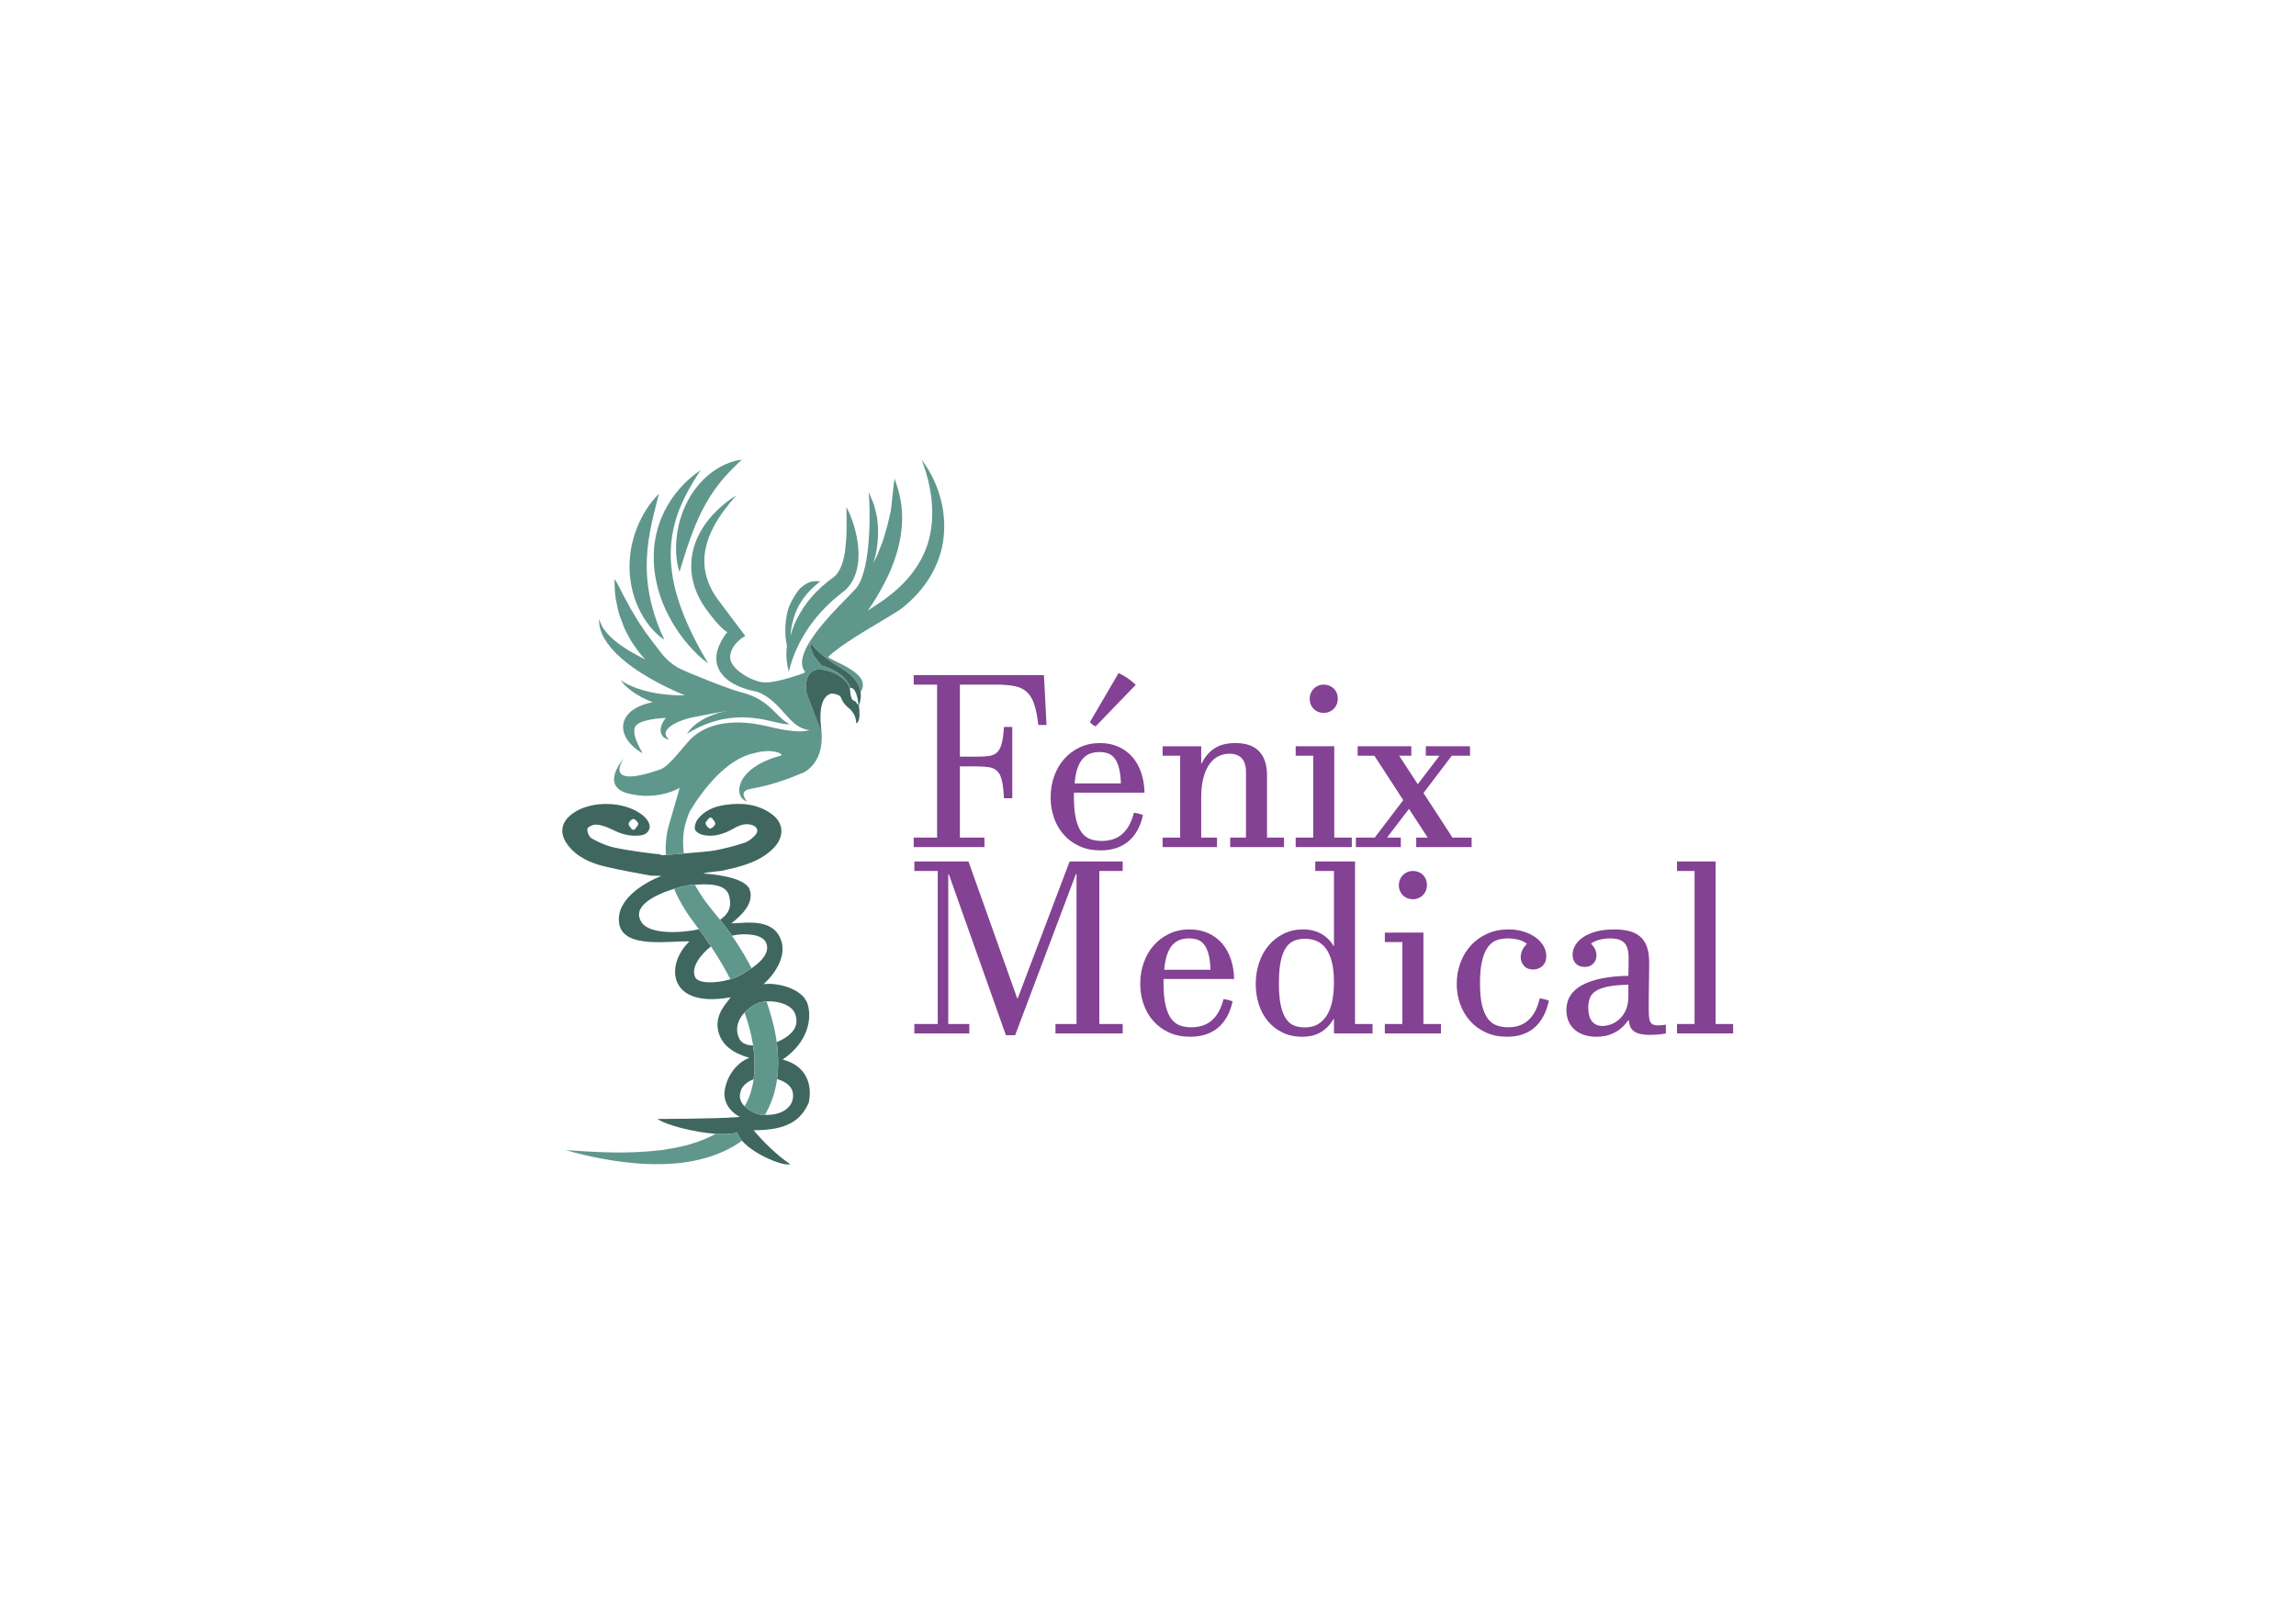 <?xml version="1.0" encoding="UTF-8" standalone="no"?>
<svg
   xmlns:dc="http://purl.org/dc/elements/1.1/"
   xmlns:cc="http://creativecommons.org/ns#"
   xmlns:rdf="http://www.w3.org/1999/02/22-rdf-syntax-ns#"
   xmlns:svg="http://www.w3.org/2000/svg"
   xmlns="http://www.w3.org/2000/svg"
   viewBox="0 0 1122.52 793.701"
   height="793.701"
   width="1122.52"
   xml:space="preserve"
   id="svg2"
   version="1.1"><defs
     id="defs6"><clipPath
       id="clipPath18"
       clipPathUnits="userSpaceOnUse"><path
         id="path16"
         d="M 0,595.276 H 841.89 V 0 H 0 Z" /></clipPath></defs><g
     transform="matrix(1.333,0,0,-1.333,0,793.701)"
     id="g10"><g
       id="g12"><g
         clip-path="url(#clipPath18)"
         id="g14"><g
           transform="translate(352.058,344.377)"
           id="g20"><path
             id="path22"
             style="fill:#834293;fill-opacity:1;fill-rule:nonzero;stroke:none"
             d="m 0,0 v -26.43 h 5.618 c 1.914,0 3.518,0.073 4.8,0.22 1.287,0.142 2.325,0.562 3.111,1.258 0.785,0.692 1.38,1.771 1.779,3.232 0.399,1.462 0.688,3.522 0.859,6.184 h 3.045 V -41.66 h -3.045 c -0.147,2.687 -0.387,4.808 -0.729,6.355 -0.342,1.547 -0.904,2.723 -1.673,3.517 -0.77,0.794 -1.808,1.295 -3.107,1.495 -1.303,0.203 -2.984,0.309 -5.04,0.309 H 0 v -26.129 h 9.005 v -3.473 H -16.94 v 3.473 h 8.578 V 0 h -8.578 v 3.473 h 47.771 l 0.944,-18.272 h -3.004 c -0.366,3.127 -0.871,5.647 -1.498,7.572 -0.631,1.926 -1.523,3.424 -2.679,4.495 -1.16,1.071 -2.662,1.792 -4.503,2.166 C 18.247,-0.187 15.935,0 13.167,0 Z" /></g><g
           transform="translate(401.845,329.057)"
           id="g24"><path
             id="path26"
             style="fill:#834293;fill-opacity:1;fill-rule:nonzero;stroke:none"
             d="M 0,0 C -0.427,0.175 -0.81,0.391 -1.136,0.651 -1.465,0.912 -1.787,1.213 -2.101,1.563 L 8.407,19.529 c 2.141,-0.899 4.242,-2.328 6.302,-4.295 z m 9.262,-20.917 c -0.085,2.401 -0.338,4.347 -0.749,5.837 -0.415,1.491 -0.965,2.655 -1.653,3.494 -0.684,0.838 -1.49,1.412 -2.423,1.713 -0.928,0.306 -1.949,0.456 -3.065,0.456 -1.172,0 -2.268,-0.175 -3.281,-0.521 -1.014,-0.346 -1.922,-0.953 -2.724,-1.819 -0.802,-0.872 -1.466,-2.04 -1.995,-3.518 -0.529,-1.478 -0.892,-3.355 -1.091,-5.642 z m 8.106,-11.587 c -0.916,-4.194 -2.687,-7.406 -5.317,-9.632 -2.634,-2.228 -6.046,-3.343 -10.247,-3.343 -2.891,0 -5.464,0.513 -7.723,1.543 -2.26,1.026 -4.173,2.418 -5.745,4.186 -1.571,1.766 -2.772,3.822 -3.603,6.183 -0.83,2.358 -1.241,4.869 -1.241,7.528 0,2.719 0.427,5.296 1.286,7.727 0.859,2.426 2.076,4.539 3.664,6.334 1.588,1.796 3.489,3.221 5.704,4.275 2.219,1.055 4.698,1.584 7.442,1.584 2.512,0 4.771,-0.448 6.774,-1.347 2.003,-0.896 3.701,-2.146 5.106,-3.754 1.4,-1.604 2.475,-3.522 3.236,-5.749 0.757,-2.227 1.165,-4.669 1.221,-7.332 H -7.931 c -0.032,-0.492 -0.044,-0.818 -0.044,-0.977 v -0.285 c 0,-3.412 0.248,-6.188 0.749,-8.329 0.5,-2.142 1.201,-3.811 2.101,-5.012 0.899,-1.201 1.974,-2.019 3.216,-2.455 1.245,-0.432 2.626,-0.651 4.14,-0.651 1.401,0 2.72,0.191 3.965,0.565 1.242,0.375 2.366,0.978 3.367,1.804 0.998,0.822 1.881,1.893 2.638,3.208 0.757,1.319 1.364,2.903 1.82,4.755 0.574,-0.061 1.144,-0.163 1.718,-0.305 0.57,-0.147 1.112,-0.318 1.629,-0.521" /></g><g
           transform="translate(440.565,288.263)"
           id="g28"><path
             id="path30"
             style="fill:#834293;fill-opacity:1;fill-rule:nonzero;stroke:none"
             d="m 0,0 h 5.789 v -3.469 h -19.94 V 0 h 6.436 v 30.033 h -6.436 v 3.468 H 0 v -6.29 h 0.171 c 1.173,2.403 2.744,4.247 4.719,5.533 1.974,1.287 4.518,1.934 7.632,1.934 3.917,0 6.832,-1.022 8.749,-3.061 1.915,-2.044 2.871,-4.955 2.871,-8.745 V 0 h 6.221 V -3.469 H 10.634 V 0 h 5.789 v 24.085 c 0,2.284 -0.529,3.974 -1.588,5.056 -1.054,1.088 -2.54,1.629 -4.458,1.629 -1.457,0 -2.813,-0.313 -4.07,-0.937 C 5.044,29.215 3.953,28.254 3.025,26.951 2.097,25.648 1.359,23.983 0.814,21.96 0.272,19.937 0,17.534 0,14.754 Z" /></g><g
           transform="translate(485.507,334.005)"
           id="g32"><path
             id="path34"
             style="fill:#834293;fill-opacity:1;fill-rule:nonzero;stroke:none"
             d="m 0,0 c -0.745,0 -1.425,0.122 -2.04,0.366 -0.614,0.248 -1.152,0.603 -1.628,1.067 -0.473,0.46 -0.835,1.005 -1.092,1.628 -0.256,0.619 -0.386,1.319 -0.386,2.101 0,0.753 0.134,1.449 0.407,2.085 0.272,0.639 0.635,1.188 1.095,1.648 0.456,0.464 1.001,0.827 1.628,1.087 0.627,0.261 1.299,0.387 2.016,0.387 0.716,0 1.384,-0.122 2.015,-0.367 C 2.642,9.754 3.191,9.4 3.668,8.94 4.14,8.476 4.502,7.935 4.759,7.312 5.016,6.688 5.146,5.988 5.146,5.207 5.146,4.425 5.012,3.717 4.738,3.082 4.466,2.442 4.1,1.901 3.644,1.453 3.188,1.001 2.642,0.651 2.015,0.391 1.384,0.13 0.716,0 0,0 m 3.859,-45.744 h 6.433 v -3.469 h -20.584 v 3.469 h 6.433 v 30.033 h -6.433 v 3.473 H 3.859 Z" /></g><g
           transform="translate(532.723,288.263)"
           id="g36"><path
             id="path38"
             style="fill:#834293;fill-opacity:1;fill-rule:nonzero;stroke:none"
             d="M 0,0 H 7.031 V -3.469 H -13.296 V 0 h 4.201 L -15.954,10.548 -24.016,0 h 5.061 V -3.469 H -35.423 V 0 h 6.904 l 10.463,13.756 -10.589,16.277 h -6.134 v 3.468 h 19.683 v -3.468 h -4.458 l 6.82,-10.459 7.971,10.459 h -5.015 v 3.468 H 6.433 V 30.033 H -0.256 L -10.634,16.362 Z" /></g><g
           transform="translate(394.834,219.926)"
           id="g40"><path
             id="path42"
             style="fill:#834293;fill-opacity:1;fill-rule:nonzero;stroke:none"
             d="M 0,0 V 54.985 H -0.216 L -22.514,-4.12 h -3.387 l -20.93,59.02 h -0.211 V 0 h 7.714 V -3.468 H -59.479 V 0 h 8.577 v 56.113 h -8.577 v 3.473 h 19.854 l 17.881,-50.21 h 0.175 l 19.037,50.21 H 16.936 V 56.113 H 8.362 V 0 h 8.574 V -3.468 H -7.719 V 0 Z" /></g><g
           transform="translate(443.974,239.804)"
           id="g44"><path
             id="path46"
             style="fill:#834293;fill-opacity:1;fill-rule:nonzero;stroke:none"
             d="m 0,0 c -0.086,2.402 -0.338,4.348 -0.749,5.838 -0.416,1.486 -0.965,2.654 -1.653,3.493 -0.684,0.839 -1.491,1.408 -2.423,1.714 -0.928,0.306 -1.949,0.456 -3.066,0.456 -1.172,0 -2.267,-0.175 -3.281,-0.522 -1.014,-0.349 -1.921,-0.956 -2.724,-1.823 -0.801,-0.867 -1.465,-2.04 -1.995,-3.517 -0.528,-1.474 -0.89,-3.355 -1.09,-5.639 z m 8.105,-11.591 c -0.916,-4.193 -2.687,-7.405 -5.317,-9.632 -2.634,-2.227 -6.045,-3.339 -10.247,-3.339 -2.891,0 -5.463,0.513 -7.723,1.54 -2.259,1.026 -4.172,2.421 -5.744,4.189 -1.572,1.763 -2.773,3.822 -3.603,6.184 -0.831,2.357 -1.242,4.865 -1.242,7.527 0,2.72 0.428,5.297 1.287,7.724 0.859,2.43 2.076,4.543 3.664,6.338 1.588,1.791 3.489,3.22 5.704,4.275 2.219,1.055 4.697,1.584 7.441,1.584 2.513,0 4.772,-0.452 6.775,-1.348 C 1.103,12.556 2.801,11.306 4.205,9.697 5.605,8.094 6.681,6.176 7.441,3.949 8.199,1.722 8.606,-0.725 8.663,-3.387 h -25.856 c -0.033,-0.493 -0.044,-0.814 -0.044,-0.973 v -0.286 c 0,-3.411 0.248,-6.192 0.749,-8.333 0.5,-2.137 1.201,-3.81 2.1,-5.011 0.9,-1.197 1.975,-2.02 3.216,-2.451 1.246,-0.436 2.626,-0.652 4.141,-0.652 1.4,0 2.719,0.188 3.965,0.566 1.242,0.375 2.366,0.977 3.367,1.799 0.997,0.827 1.881,1.898 2.638,3.212 0.757,1.32 1.364,2.9 1.82,4.756 0.574,-0.061 1.144,-0.163 1.718,-0.309 0.57,-0.143 1.111,-0.318 1.628,-0.522" /></g><g
           transform="translate(469.062,234.856)"
           id="g48"><path
             id="path50"
             style="fill:#834293;fill-opacity:1;fill-rule:nonzero;stroke:none"
             d="m 0,0 c 0,-3.298 0.229,-5.997 0.685,-8.094 0.46,-2.096 1.098,-3.745 1.929,-4.946 0.83,-1.201 1.823,-2.023 2.98,-2.476 1.161,-0.447 2.423,-0.671 3.795,-0.671 2.174,0 3.953,0.476 5.34,1.433 1.389,0.956 2.489,2.215 3.302,3.774 0.815,1.563 1.381,3.334 1.695,5.317 0.313,1.982 0.471,4.002 0.471,6.054 0,2.951 -0.264,5.447 -0.794,7.487 -0.529,2.039 -1.261,3.68 -2.21,4.926 -0.941,1.241 -2.064,2.141 -3.363,2.691 -1.303,0.549 -2.724,0.822 -4.267,0.822 -1.372,0 -2.646,-0.215 -3.818,-0.651 C 4.572,15.234 3.559,14.416 2.699,13.215 1.845,12.014 1.181,10.356 0.705,8.244 0.236,6.135 0,3.387 0,0 m 27.916,-14.93 h 6.433 v -3.472 H 20.197 v 5.256 h -0.171 c -0.745,-1.25 -1.55,-2.28 -2.422,-3.106 -0.872,-0.822 -1.795,-1.49 -2.768,-1.995 -0.969,-0.505 -1.987,-0.863 -3.046,-1.063 -1.059,-0.204 -2.129,-0.305 -3.212,-0.305 -2.72,0 -5.134,0.517 -7.246,1.543 -2.121,1.026 -3.904,2.414 -5.366,4.165 -1.453,1.746 -2.561,3.794 -3.322,6.139 -0.757,2.345 -1.136,4.849 -1.136,7.507 0,2.777 0.415,5.391 1.246,7.837 0.826,2.443 2.007,4.56 3.537,6.356 1.527,1.791 3.359,3.212 5.488,4.25 2.129,1.042 4.495,1.567 7.096,1.567 2.517,0 4.719,-0.529 6.608,-1.588 1.885,-1.055 3.4,-2.536 4.543,-4.445 h 0.171 v 27.468 h -6.859 v 3.472 h 14.578 z" /></g><g
           transform="translate(518.205,265.669)"
           id="g52"><path
             id="path54"
             style="fill:#834293;fill-opacity:1;fill-rule:nonzero;stroke:none"
             d="m 0,0 c -0.745,0 -1.425,0.122 -2.039,0.366 -0.615,0.249 -1.152,0.603 -1.629,1.068 -0.472,0.46 -0.834,1.004 -1.091,1.628 -0.257,0.619 -0.387,1.319 -0.387,2.1 0,0.754 0.135,1.449 0.408,2.085 0.272,0.639 0.634,1.189 1.094,1.649 0.456,0.463 1.002,0.826 1.629,1.086 0.627,0.261 1.299,0.387 2.015,0.387 0.717,0 1.385,-0.122 2.016,-0.366 C 2.643,9.755 3.192,9.4 3.669,8.94 4.141,8.477 4.503,7.935 4.76,7.312 5.016,6.689 5.146,5.989 5.146,5.207 5.146,4.426 5.012,3.717 4.739,3.082 4.467,2.442 4.1,1.901 3.645,1.454 3.188,1.002 2.643,0.651 2.016,0.391 1.385,0.131 0.717,0 0,0 m 3.86,-45.743 h 6.432 v -3.469 h -20.584 v 3.469 h 6.433 v 30.033 h -6.433 v 3.473 H 3.86 Z" /></g><g
           transform="translate(568.078,228.476)"
           id="g56"><path
             id="path58"
             style="fill:#834293;fill-opacity:1;fill-rule:nonzero;stroke:none"
             d="m 0,0 c -0.944,-4.369 -2.707,-7.666 -5.297,-9.894 -2.589,-2.226 -5.939,-3.341 -10.056,-3.341 -2.862,0 -5.426,0.516 -7.698,1.543 -2.276,1.025 -4.201,2.418 -5.789,4.188 -1.588,1.764 -2.806,3.816 -3.669,6.16 -0.854,2.345 -1.282,4.832 -1.282,7.463 0,2.747 0.448,5.341 1.348,7.768 0.904,2.43 2.182,4.551 3.839,6.359 1.657,1.808 3.652,3.24 5.98,4.295 2.329,1.059 4.927,1.588 7.784,1.588 2.027,0 3.897,-0.27 5.599,-0.807 1.697,-0.533 3.163,-1.25 4.392,-2.149 1.23,-0.896 2.191,-1.939 2.874,-3.123 0.689,-1.185 1.031,-2.43 1.031,-3.733 0,-0.924 -0.16,-1.698 -0.473,-2.321 -0.313,-0.623 -0.708,-1.119 -1.181,-1.498 -0.467,-0.374 -0.993,-0.651 -1.563,-0.822 -0.573,-0.175 -1.115,-0.261 -1.628,-0.261 -1.4,0 -2.508,0.448 -3.326,1.344 -0.815,0.895 -1.222,1.966 -1.222,3.212 0,0.753 0.188,1.563 0.558,2.43 0.371,0.868 0.94,1.678 1.718,2.431 -0.973,0.781 -2.096,1.307 -3.371,1.584 -1.27,0.276 -2.434,0.411 -3.493,0.411 -1.344,0 -2.634,-0.18 -3.88,-0.542 -1.242,-0.362 -2.344,-1.128 -3.301,-2.3 -0.957,-1.173 -1.723,-2.841 -2.292,-5.011 -0.575,-2.17 -0.864,-5.061 -0.864,-8.68 0,-3.355 0.269,-6.078 0.798,-8.159 0.529,-2.084 1.254,-3.713 2.187,-4.881 0.927,-1.173 2.019,-1.967 3.277,-2.386 1.258,-0.419 2.634,-0.631 4.12,-0.631 1.343,0 2.613,0.187 3.815,0.562 1.201,0.379 2.292,0.977 3.281,1.804 0.985,0.822 1.856,1.909 2.613,3.252 0.762,1.348 1.364,3 1.824,4.971 C -2.772,0.765 -2.202,0.663 -1.633,0.521 -1.062,0.374 -0.518,0.203 0,0" /></g><g
           transform="translate(597.238,234.336)"
           id="g60"><path
             id="path62"
             style="fill:#834293;fill-opacity:1;fill-rule:nonzero;stroke:none"
             d="m 0,0 c -3.119,-0.086 -5.631,-0.326 -7.549,-0.713 -1.913,-0.391 -3.399,-0.944 -4.457,-1.652 -1.058,-0.708 -1.775,-1.568 -2.146,-2.581 -0.37,-1.014 -0.558,-2.17 -0.558,-3.473 0,-2.256 0.465,-3.941 1.393,-5.057 0.932,-1.111 2.211,-1.669 3.838,-1.669 0.888,0 1.881,0.188 2.981,0.562 1.1,0.379 2.138,0.993 3.11,1.844 0.969,0.855 1.78,1.979 2.422,3.367 C -0.322,-7.983 0,-6.266 0,-4.21 Z m 13.765,-17.881 c -1.202,-0.227 -2.313,-0.374 -3.347,-0.431 -1.026,-0.057 -1.841,-0.089 -2.443,-0.089 -1.514,0 -2.764,0.126 -3.749,0.37 -0.99,0.244 -1.767,0.598 -2.337,1.062 -0.575,0.464 -0.99,1.027 -1.246,1.694 -0.256,0.664 -0.415,1.4 -0.472,2.214 h -0.212 c -0.802,-1.131 -1.661,-2.084 -2.573,-2.866 -0.916,-0.781 -1.873,-1.404 -2.874,-1.864 -1.002,-0.464 -2.024,-0.798 -3.07,-0.997 -1.043,-0.204 -2.092,-0.306 -3.147,-0.306 -1.746,0 -3.302,0.237 -4.678,0.712 -1.372,0.481 -2.528,1.153 -3.472,2.02 -0.945,0.867 -1.658,1.905 -2.142,3.106 -0.488,1.197 -0.732,2.525 -0.732,3.97 0,4.017 1.954,7.079 5.854,9.181 3.903,2.096 9.526,3.215 16.875,3.362 0.028,1.303 0.049,2.472 0.064,3.514 0.017,1.041 0.021,2.068 0.021,3.082 0,2.629 -0.533,4.473 -1.608,5.532 -1.071,1.058 -2.764,1.584 -5.081,1.584 -1.542,0 -2.923,-0.175 -4.14,-0.522 -1.213,-0.345 -2.207,-0.809 -2.981,-1.387 0.689,-0.664 1.194,-1.369 1.528,-2.106 0.325,-0.736 0.492,-1.47 0.492,-2.194 0,-1.213 -0.387,-2.227 -1.16,-3.037 -0.774,-0.806 -1.832,-1.213 -3.172,-1.213 -0.573,0 -1.132,0.086 -1.673,0.261 -0.542,0.174 -1.014,0.447 -1.417,0.826 -0.398,0.375 -0.721,0.846 -0.965,1.408 -0.24,0.566 -0.366,1.222 -0.366,1.974 0,1.19 0.321,2.337 0.969,3.449 0.643,1.116 1.599,2.105 2.874,2.972 1.27,0.871 2.858,1.564 4.76,2.084 1.896,0.526 4.12,0.783 6.668,0.783 2.06,0 3.879,-0.205 5.463,-0.608 C 1.868,19.253 3.208,18.581 4.311,17.641 5.41,16.704 6.24,15.45 6.799,13.887 7.353,12.327 7.633,10.386 7.633,8.073 7.633,7.495 7.625,6.546 7.612,5.228 7.597,3.912 7.576,2.459 7.548,0.867 7.519,-0.725 7.499,-2.337 7.482,-3.97 7.47,-5.606 7.462,-7.047 7.462,-8.289 c 0,-1.274 0.028,-2.337 0.086,-3.191 0.056,-0.852 0.199,-1.532 0.427,-2.037 0.228,-0.508 0.57,-0.871 1.03,-1.087 0.456,-0.215 1.103,-0.325 1.93,-0.325 0.712,0 1.661,0.085 2.83,0.26 z" /></g><g
           transform="translate(629.227,219.926)"
           id="g64"><path
             id="path66"
             style="fill:#834293;fill-opacity:1;fill-rule:nonzero;stroke:none"
             d="M 0,0 H 6.433 V -3.468 H -14.151 V 0 h 6.432 v 56.113 h -6.432 v 3.473 H 0 Z" /></g><g
           transform="translate(280.571,186.591)"
           id="g68"><path
             id="path70"
             style="fill:#3f6760;fill-opacity:1;fill-rule:nonzero;stroke:none"
             d="m 0,0 c -0.798,0.024 -1.629,0.098 -2.492,0.231 -1.726,0.554 -3.627,1.547 -4.971,2.895 -1.376,1.385 -2.162,3.144 -1.538,5.191 0.423,2.206 2.466,3.843 4.824,4.747 0.586,4.014 0.46,8.179 -0.179,12.356 -2.504,0.135 -4.503,0.786 -5.394,3.266 -1.21,3.378 -0.005,6.464 2.259,8.866 1.107,1.177 2.467,2.19 3.932,2.988 1.149,0.627 2.594,0.978 4.121,1.083 C 4.795,41.912 9.697,40.3 10.951,37.308 13.284,31.738 8.508,28.425 4.315,26.666 4.926,22.253 5.044,17.726 4.429,13.138 7.242,12.315 10.336,10.585 10.312,7.043 10.284,2.69 6.164,-0.204 0,0 m -12.698,49.725 c -5.134,-1.551 -11.916,-1.698 -12.95,0.838 -1.531,3.762 2.121,8.241 5.817,11.225 -0.358,0.529 -0.708,1.066 -1.075,1.592 -1.058,1.603 -2.202,3.146 -3.35,4.689 -5.59,-1.282 -17.718,-2.19 -20.918,2.431 -4.177,6.038 5.284,10.369 11.835,12.405 2.597,0.81 4.735,1.258 5.382,1.307 0.647,0.053 1.409,0.118 2.227,0.179 4.543,0.33 11.094,0.44 12.429,-3.652 1.555,-4.751 -0.549,-7.442 -3.179,-9.188 0.834,-1.038 1.657,-2.093 2.442,-3.172 0.656,-0.875 1.291,-1.767 1.918,-2.666 5.044,1.123 11.008,0.447 12.401,-2.325 1.844,-3.672 -1.592,-7.133 -5.179,-9.617 -1.596,-1.107 -3.224,-2.023 -4.425,-2.67 -0.953,-0.529 -2.113,-0.997 -3.375,-1.376 M -48.284,108.5 c 0.659,-0.028 1.693,-1.05 1.787,-1.746 0.09,-0.64 -0.855,-1.425 -1.339,-2.146 h -0.892 c -0.468,0.721 -1.376,1.502 -1.287,2.146 0.094,0.696 1.14,1.775 1.731,1.746 m 28.18,-3.477 c -0.598,0.004 -1.596,1.132 -1.669,1.841 -0.065,0.643 0.879,1.392 1.38,2.096 0.297,-0.012 0.595,-0.024 0.892,-0.036 0.46,-0.745 1.376,-1.571 1.262,-2.207 -0.126,-0.7 -1.201,-1.694 -1.865,-1.694 M 6.469,20.278 c 9.51,6.465 10.776,15.198 9.177,20.34 -1.918,6.172 -12.32,8.044 -16.216,7.275 4.205,3.712 9.828,11.545 5.41,18.34 -4.059,6.238 -14.497,3.734 -17.152,4.051 3.152,2.374 8.591,7.223 6.673,12.397 -1.755,4.718 -14.9,5.749 -17.021,5.818 1.193,0.533 6.082,0.851 6.562,0.969 1.812,0.435 3.656,0.761 5.456,1.25 5.211,1.416 10.206,3.272 14.041,7.381 3.839,4.107 3.449,9.139 -1.099,12.339 -5.142,3.62 -10.968,4.104 -16.94,3.229 -3.908,-0.57 -7.568,-2.011 -10.064,-5.293 -0.753,-0.989 -1.331,-2.809 -0.924,-3.803 0.407,-0.989 2.084,-1.807 3.322,-2.022 3.851,-0.66 7.405,0.529 10.752,2.433 2.141,1.218 4.368,2.118 6.868,1.291 1.848,-0.606 2.467,-2.158 1.201,-3.583 -1.079,-1.212 -2.504,-2.393 -4.002,-2.894 -3.469,-1.16 -7.043,-2.056 -10.63,-2.773 -1.856,-0.37 -6.624,-0.781 -11.643,-1.18 -2.223,-0.179 -4.495,-0.354 -6.588,-0.525 -0.456,-0.037 -0.907,-0.073 -1.343,-0.11 -0.419,0.143 -0.839,0.276 -1.246,0.424 0,-0.18 -11.155,1.224 -16.553,2.454 -2.809,0.643 -5.557,1.881 -8.09,3.298 -0.944,0.529 -1.713,2.414 -1.546,3.53 0.101,0.695 2.125,1.611 3.232,1.538 1.795,-0.122 3.643,-0.757 5.284,-1.567 2.927,-1.446 5.879,-2.61 9.181,-2.508 1.946,0.058 3.997,0.102 4.95,2.297 0.672,1.543 -0.378,3.619 -2.52,5.312 -6.51,5.146 -18.849,5.407 -25.55,0.542 -4.32,-3.139 -5,-7.308 -1.776,-11.562 3.355,-4.421 8.196,-6.538 13.293,-7.797 5.699,-1.412 11.513,-2.373 17.294,-3.452 0.35,-0.065 3.383,-0.012 3.734,-0.077 -5.782,-2.264 -16.847,-8.456 -15.491,-17.409 1.437,-9.539 18.621,-6.302 25.77,-6.627 -8.964,-8.53 -8.016,-24.688 15.121,-20.478 -0.937,-1.649 -5.875,-5.888 -4.613,-12.071 0.977,-4.788 4.613,-8.192 11.521,-10.129 -3.521,-1.205 -7.971,-5.325 -9.066,-11.803 -0.684,-4.034 1.612,-7.544 4.852,-9.477 0.228,-0.135 0.456,-0.265 0.693,-0.383 -0.334,-0.033 -0.713,-0.066 -1.108,-0.098 -8.179,-0.635 -29.088,-0.655 -29.088,-0.655 2.976,-2.215 13.373,-4.902 21.341,-5.46 3.232,-0.224 6.07,-0.102 7.841,0.554 0.305,-1.042 0.932,-2.073 1.787,-3.066 4.572,-5.312 15.597,-9.518 17.69,-8.622 -4.927,3.228 -10.989,9.367 -13.391,12.461 12.666,-0.032 17.466,3.885 20.218,10.166 1.311,6.27 -0.668,13.5 -9.604,15.735" /></g><g
           transform="translate(289.291,349.093)"
           id="g72"><path
             id="path74"
             style="fill:#60978d;fill-opacity:1;fill-rule:nonzero;stroke:none"
             d="m 0,0 c 0.749,3.103 1.771,5.973 3.045,8.696 1.234,2.728 2.74,5.268 4.372,7.674 1.707,2.361 3.469,4.65 5.517,6.697 0.949,1.083 2.101,1.991 3.114,3.017 l 3.335,2.805 -0.269,-0.183 c 2.976,1.885 4.772,4.963 5.598,7.829 0.851,2.915 1.022,5.781 0.806,8.517 -0.191,2.74 -0.721,5.386 -1.429,7.943 -0.757,2.544 -1.669,5.031 -2.947,7.352 0.045,-2.642 0.106,-5.215 0.069,-7.756 -0.021,-2.54 -0.188,-5.035 -0.46,-7.438 -0.265,-2.402 -0.782,-4.706 -1.592,-6.648 -0.802,-1.962 -1.93,-3.428 -3.343,-4.283 L 15.796,34.21 C 15.71,34.157 15.629,34.1 15.548,34.039 12.962,32.032 10.455,29.875 8.33,27.326 6.111,24.871 4.348,22.005 2.837,19.069 1.897,17.18 1.185,15.189 0.631,13.162 c 0.004,0.086 0.004,0.171 0.012,0.253 0.204,2.552 0.696,5.068 1.572,7.458 0.37,1.221 0.989,2.341 1.538,3.497 0.688,1.083 1.295,2.223 2.154,3.213 1.539,2.108 3.575,3.842 5.655,5.597 C 9.111,33.237 7.642,33.555 4.275,30.688 2.805,29.097 0.55,25.49 -0.244,22.831 -1.16,19.745 -1.795,14.111 -0.651,9.494 -1.124,6.323 -0.786,3.07 0,0" /></g><g
           transform="translate(251.967,411.216)"
           id="g76"><path
             id="path78"
             style="fill:#60978d;fill-opacity:1;fill-rule:nonzero;stroke:none"
             d="m 0,0 c -2.031,-3.961 -3.257,-8.269 -3.77,-12.6 -0.464,-4.328 -0.346,-8.741 1.01,-12.914 1.278,4.144 2.459,8.028 3.806,11.802 1.336,3.762 2.797,7.381 4.556,10.801 1.747,3.428 3.762,6.664 6.168,9.71 2.369,3.102 5.211,5.858 8.337,8.875 C 17.974,15.373 15.865,14.77 13.891,13.838 12.877,13.41 11.945,12.84 10.984,12.291 10.516,12.002 10.072,11.676 9.616,11.362 9.156,11.053 8.709,10.723 8.289,10.361 4.824,7.584 1.999,3.965 0,0" /></g><g
           transform="translate(241.208,401.612)"
           id="g80"><path
             id="path82"
             style="fill:#60978d;fill-opacity:1;fill-rule:nonzero;stroke:none"
             d="m 0,0 -0.313,-1.295 c -0.184,-0.867 -0.457,-1.726 -0.562,-2.609 -0.664,-3.51 -0.692,-7.113 -0.387,-10.638 0.346,-3.53 1.099,-6.995 2.219,-10.305 1.136,-3.301 2.593,-6.46 4.319,-9.424 1.731,-2.964 3.701,-5.761 5.912,-8.326 2.227,-2.549 4.621,-4.954 7.356,-6.917 -3.444,5.761 -6.444,11.538 -8.846,17.462 -1.193,2.963 -2.227,5.951 -3.041,8.976 -0.794,3.025 -1.368,6.079 -1.645,9.14 -0.623,6.124 0.057,12.259 1.962,18.198 1.93,5.936 5.117,11.571 8.818,17.189 C 10.239,17.718 5.517,12.474 2.39,6.172 L 1.311,3.762 C 0.953,2.952 0.721,2.097 0.419,1.262 Z" /></g><g
           transform="translate(243.671,360.797)"
           id="g84"><path
             id="path86"
             style="fill:#60978d;fill-opacity:1;fill-rule:nonzero;stroke:none"
             d="m 0,0 c -2.121,4.43 -3.651,8.79 -4.751,13.174 -1.087,4.385 -1.669,8.782 -1.726,13.207 -0.045,4.426 0.367,8.875 1.226,13.366 0.818,4.503 2.039,9.022 3.24,13.821 -3.485,-3.488 -6.123,-7.751 -7.996,-12.404 -1.868,-4.649 -2.841,-9.755 -2.768,-14.876 0.065,-5.122 1.233,-10.244 3.387,-14.828 C -7.21,6.917 -4.14,2.74 0,0" /></g><g
           transform="translate(226.279,355.524)"
           id="g88"><path
             id="path90"
             style="fill:#60978d;fill-opacity:1;fill-rule:nonzero;stroke:none"
             d="m 0,0 c 3.546,-3.44 7.593,-6.205 11.758,-8.631 4.169,-2.435 8.504,-4.491 12.889,-6.368 0.078,-0.032 0.159,-0.064 0.236,-0.097 -1.755,-0.016 -3.513,0.016 -5.26,0.179 -3.155,0.228 -6.31,0.676 -9.392,1.51 -0.761,0.237 -1.535,0.448 -2.296,0.701 -0.741,0.293 -1.535,0.509 -2.264,0.854 -1.49,0.632 -2.96,1.356 -4.311,2.346 0.957,-1.397 2.219,-2.585 3.575,-3.62 0.663,-0.549 1.384,-1.001 2.096,-1.49 0.733,-0.44 1.478,-0.867 2.235,-1.282 1.25,-0.656 2.541,-1.213 3.856,-1.702 -1.491,-0.297 -2.993,-0.716 -4.511,-1.335 -1.665,-0.729 -3.444,-1.678 -4.853,-3.481 -0.716,-0.855 -1.205,-2.027 -1.409,-3.164 -0.232,-1.164 -0.024,-2.271 0.228,-3.24 0.611,-1.934 1.694,-3.359 2.879,-4.564 1.201,-1.189 2.516,-2.19 3.969,-2.939 -0.819,1.412 -1.551,2.813 -2.121,4.218 -0.57,1.388 -0.981,2.805 -0.965,3.985 0.02,0.574 0.106,1.083 0.313,1.441 0.208,0.375 0.436,0.66 0.811,0.937 0.692,0.554 1.815,1.03 3.065,1.351 2.235,0.611 4.808,0.88 7.418,1.043 -0.908,-1.095 -1.698,-2.382 -1.909,-4.003 -0.054,-0.512 -0.021,-1.038 0.122,-1.538 0.154,-0.497 0.411,-0.941 0.716,-1.299 0.644,-0.696 1.45,-1.03 2.219,-1.197 -0.57,0.562 -1.006,1.218 -1.185,1.828 -0.077,0.313 -0.081,0.611 -0.036,0.879 0.065,0.269 0.175,0.517 0.305,0.758 0.59,0.961 1.677,1.758 2.846,2.398 1.181,0.647 2.463,1.164 3.782,1.584 1.315,0.427 2.674,0.752 4.043,1.009 l 12.351,2.337 c -12.351,-2.337 -15.128,-8.326 -15.661,-8.663 18.91,11.696 33.107,2.833 37.723,3.607 -5.419,2.861 -6.953,9.074 -18.039,11.781 -3.945,0.961 -20.69,7.614 -22.994,8.998 -4.837,2.902 -6.335,5.993 -9.083,9.359 l -1.954,2.614 c -0.322,0.439 -0.7,0.843 -0.981,1.311 -0.297,0.46 -0.583,0.928 -0.896,1.38 -0.594,0.92 -1.258,1.808 -1.828,2.756 -0.541,0.965 -1.112,1.918 -1.697,2.874 -0.273,0.489 -0.615,0.945 -0.872,1.446 -0.256,0.501 -0.509,1.001 -0.781,1.502 -0.53,0.998 -1.092,1.999 -1.666,3.001 -1.062,2.043 -2.043,4.152 -3.334,6.236 -0.04,-1.205 0.009,-2.402 0.07,-3.607 0.068,-1.201 0.126,-2.422 0.321,-3.611 C -0.244,19.216 0,18.031 0.277,16.85 0.403,16.256 0.554,15.67 0.701,15.079 0.851,14.489 1.075,13.927 1.279,13.353 1.69,12.213 2.117,11.069 2.573,9.934 3.017,8.793 3.664,7.747 4.214,6.648 5.293,4.437 6.819,2.483 8.252,0.484 c 0.68,-0.838 1.401,-1.645 2.146,-2.426 -2.83,1.413 -5.59,2.935 -8.195,4.673 -1.869,1.275 -3.668,2.655 -5.227,4.288 -0.388,0.406 -0.754,0.838 -1.12,1.274 -0.314,0.46 -0.709,0.895 -0.969,1.4 -0.643,0.961 -1.042,2.044 -1.413,3.196 -0.162,-2.41 0.635,-4.926 1.877,-7.084 C -3.387,3.644 -1.763,1.718 0,0" /></g><g
           transform="translate(262.497,179.644)"
           id="g92"><path
             id="path94"
             style="fill:#60978d;fill-opacity:1;fill-rule:nonzero;stroke:none"
             d="m 0,0 c -0.053,-0.029 -0.102,-0.062 -0.155,-0.09 -3.843,-2.068 -8.11,-3.607 -12.596,-4.576 -2.219,-0.582 -4.531,-0.847 -6.811,-1.262 -2.32,-0.2 -4.637,-0.538 -6.986,-0.635 -9.392,-0.639 -18.943,-0.085 -28.539,0.606 9.254,-2.67 18.793,-4.445 28.563,-5.052 9.718,-0.484 19.92,0.269 29.492,4.596 2.308,1.039 4.564,2.337 6.664,3.9 -0.855,0.99 -1.486,2.02 -1.787,3.066 C 6.07,-0.103 3.236,-0.229 0,0" /></g><g
           transform="translate(281.134,228.214)"
           id="g96"><path
             id="path98"
             style="fill:#60978d;fill-opacity:1;fill-rule:nonzero;stroke:none"
             d="m 0,0 c -1.526,-0.106 -2.972,-0.452 -4.124,-1.083 -1.461,-0.798 -2.821,-1.813 -3.933,-2.988 1.405,-3.97 2.512,-8.053 3.135,-12.132 0.639,-4.178 0.77,-8.343 0.183,-12.357 -0.016,-0.101 -0.024,-0.203 -0.04,-0.305 -0.493,-3.436 -1.564,-6.709 -3.245,-9.632 1.339,-1.348 3.245,-2.337 4.967,-2.891 0.867,-0.134 1.693,-0.208 2.495,-0.236 2.036,3.514 3.416,7.397 4.145,11.306 0.11,0.614 0.199,1.225 0.281,1.836 0.618,4.584 0.496,9.111 -0.11,13.528 C 3.042,-9.792 1.661,-4.78 0,0" /></g><g
           transform="translate(255.583,255.645)"
           id="g100"><path
             id="path102"
             style="fill:#60978d;fill-opacity:1;fill-rule:nonzero;stroke:none"
             d="M 0,0 C 0.244,-0.33 0.484,-0.655 0.729,-0.985 1.881,-2.524 3.025,-4.067 4.084,-5.671 4.446,-6.2 4.8,-6.733 5.158,-7.267 c 2.61,-3.888 5.016,-7.915 7.129,-12.063 1.262,0.383 2.426,0.847 3.379,1.38 1.201,0.647 2.829,1.559 4.425,2.667 -0.35,0.664 -0.696,1.331 -1.058,1.991 -1.889,3.428 -3.937,6.758 -6.164,9.949 -0.627,0.901 -1.262,1.792 -1.922,2.667 C 10.162,0.407 9.343,1.457 8.509,2.5 7.784,3.399 7.055,4.295 6.322,5.19 4.89,7.051 3.383,8.708 2.174,10.617 1.124,12.148 0.143,13.724 -0.741,15.336 -1.559,15.275 -2.325,15.21 -2.968,15.161 -3.615,15.108 -5.757,14.66 -8.35,13.854 -7.239,11.184 -5.883,8.639 -4.36,6.249 -3.07,4.026 -1.425,2.016 0,0" /></g><g
           transform="translate(338.009,426.876)"
           id="g104"><path
             id="path106"
             style="fill:#60978d;fill-opacity:1;fill-rule:nonzero;stroke:none"
             d="m 0,0 c 3.468,-8.977 4.91,-18.569 3.147,-27.342 -1.718,-8.818 -7.088,-16.228 -14.062,-21.834 -1.734,-1.421 -3.558,-2.756 -5.476,-3.981 -1.062,-0.713 -2.206,-1.45 -3.354,-2.199 3.11,4.218 6.681,10.785 8.325,14.681 8.493,20.095 1.816,31.449 1.543,33.815 -0.468,-2.366 -1.059,-9.705 -1.441,-12.018 -0.59,-2.288 -0.969,-4.588 -1.645,-6.807 -0.7,-2.207 -1.225,-4.446 -2.178,-6.526 -0.452,-1.046 -0.765,-2.142 -1.27,-3.151 l -1.266,-2.561 c 1.344,4.201 1.848,8.675 1.706,13.027 l -0.322,3.424 c -0.204,1.128 -0.489,2.24 -0.761,3.335 l -0.42,1.637 -0.635,1.571 c -0.443,1.034 -0.867,2.064 -1.327,3.066 0.586,-4.43 1.274,-28.555 -4.686,-35.436 -3.859,-4.45 -24.736,-23.01 -18.626,-30.485 h 0.009 c -0.077,-0.138 -0.159,-0.269 -0.232,-0.411 -0.029,-0.057 0,0 0,0 0,0 -10.069,-3.799 -14.795,-3.505 -4.377,0.272 -12.217,4.779 -12.445,8.964 -0.131,5.069 5.548,8.114 5.548,8.114 0,0 -7.605,9.958 -10.271,13.626 -2.679,3.681 -4.425,7.968 -4.711,12.45 -0.305,4.483 0.904,9.103 3.099,13.378 2.178,4.299 5.243,8.252 8.553,12.071 -4.25,-2.712 -8.162,-6.119 -11.244,-10.39 -1.527,-2.137 -2.842,-4.494 -3.762,-7.059 -0.924,-2.557 -1.474,-5.313 -1.494,-8.106 -0.049,-2.797 0.427,-5.602 1.306,-8.244 0.896,-2.638 2.17,-5.122 3.75,-7.356 1.568,-2.248 5.704,-7.776 8.195,-8.998 0,0 -4.714,-5.418 -3.985,-10.751 0.456,-3.347 2.98,-8.855 15.051,-11.16 9.189,-3.619 11.359,-13.325 19.081,-14.013 -4.568,-1.437 -12.742,0.79 -15.861,1.49 -4.344,0.977 -17.656,3.705 -26.654,-3.798 -3.513,-2.931 -8.48,-10.821 -12.29,-12.148 -21.614,-7.536 -13.358,4.026 -13.358,4.026 0,0 -9.058,-10.133 1.763,-12.861 10.821,-2.732 18.768,2.085 18.768,2.085 0,0 -3.257,-11.183 -4.145,-14.348 -0.875,-3.313 -1.144,-6.798 -0.912,-10.234 2.093,0.167 4.361,0.342 6.583,0.521 -0.399,2.789 -0.386,5.623 0.037,8.439 0.412,2.341 1.12,4.662 2.084,6.909 4.874,8.187 13.606,19.363 23.589,21.419 6.367,1.905 10.866,-0.11 10.035,-0.827 -17.176,-4.482 -17.705,-15.299 -12.673,-16.806 -2.98,4.141 0.375,4.332 2.984,4.894 5.402,0.94 11.554,3.013 18.076,5.748 7.003,4.153 6.799,12.515 6.152,16.867 0.069,-0.704 0.097,-1.327 0.211,-2.117 0,0 -5.333,13.415 -5.553,14.807 -0.403,2.557 -0.228,7.878 4.539,8.171 5.602,-0.106 10.801,-3.937 11.404,-6.999 0.077,-0.411 -0.11,0.416 0.46,0.31 0,0 -1.767,5.688 -10.785,8.085 -1.97,2.565 -4.282,4.385 -4.03,8.489 1.462,-2.883 7.975,-7.536 9.795,-8.598 1.25,-0.729 7.593,-3.872 8.484,-9.539 0.029,0.028 0.065,0.024 0.09,0.065 4.67,7.34 -13.06,11.835 -11.884,12.905 7.206,6.567 23.25,14.779 27.297,17.979 3.925,3.183 7.467,7.018 10.134,11.48 1.302,2.243 2.43,4.605 3.236,7.08 0.875,2.447 1.393,5.016 1.633,7.581 C 9.14,-17.799 5.822,-7.687 0,0" /></g><g
           transform="translate(307.135,351.224)"
           id="g108"><path
             id="path110"
             style="fill:#3f6760;fill-opacity:1;fill-rule:nonzero;stroke:none"
             d="m 0,0 c -1.824,1.062 -8.334,5.716 -9.795,8.599 -0.253,-4.104 2.06,-5.924 4.03,-8.485 9.017,-2.398 10.614,-8.118 10.614,-8.118 2.096,-0.098 2.719,-4.604 2.878,-6.143 -0.436,-0.269 -0.94,1.172 -1.303,1.241 -1.193,0.228 -1.498,1.637 -1.653,2.92 -0.081,0.659 -0.134,1.29 -0.216,1.701 -0.602,3.066 -5.797,6.893 -11.403,6.998 -4.767,-0.293 -4.943,-5.609 -4.535,-8.171 0.219,-1.392 5.549,-14.806 5.549,-14.806 -0.114,0.79 -0.143,1.417 -0.212,2.117 -0.993,10.178 2.447,11.619 3.66,11.953 0.692,0.191 3.289,-0.285 3.677,-1.38 0.801,-2.272 2.56,-3.615 2.56,-3.615 0,0 3.045,-2.003 3.029,-5.822 0,0 1.934,0.122 0.973,6.53 0.77,1.84 0.847,3.457 0.631,4.942 C 7.662,-3.884 1.25,-0.729 0,0" /></g></g></g></g></svg>